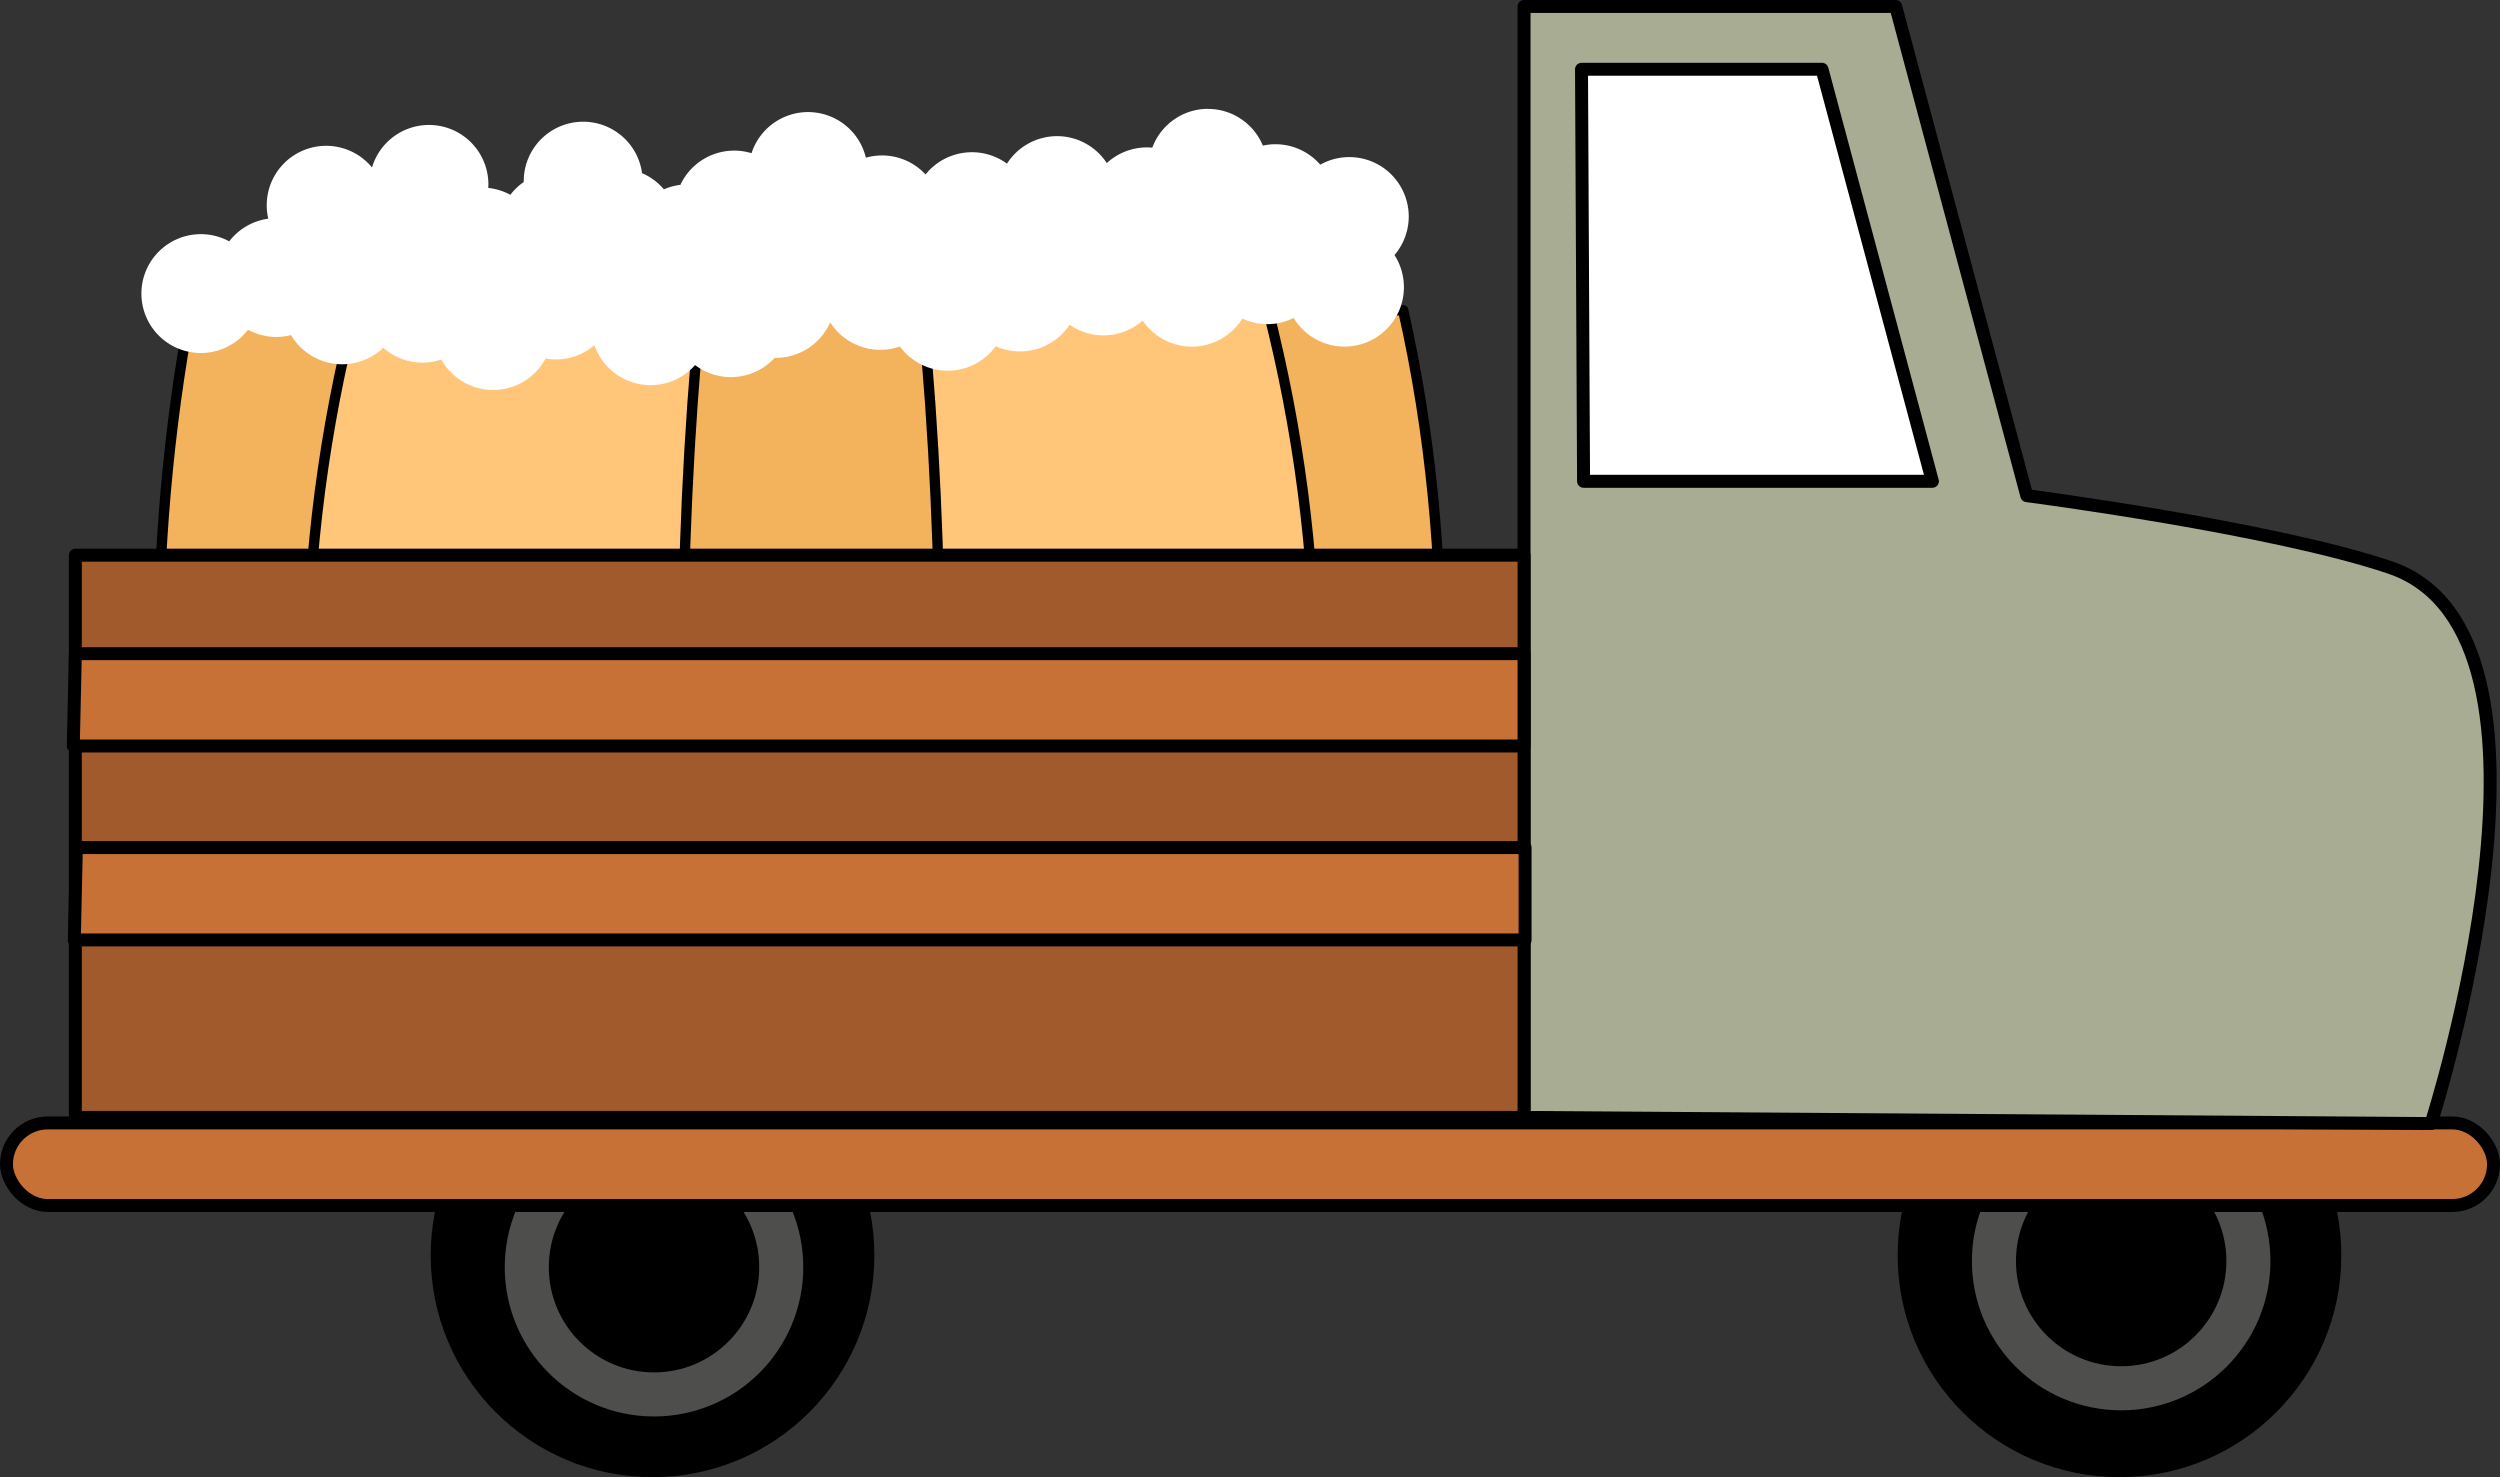 <?xml version="1.0" encoding="UTF-8" standalone="no"?>
<!-- Created with Inkscape (http://www.inkscape.org/) -->

<svg
   width="96.455mm"
   height="56.992mm"
   viewBox="0 0 96.455 56.992"
   version="1.1"
   id="svg13587"
   inkscape:version="1.2 (dc2aeda, 2022-05-15)"
   sodipodi:docname="Truck.svg"
   xmlns:inkscape="http://www.inkscape.org/namespaces/inkscape"
   xmlns:sodipodi="http://sodipodi.sourceforge.net/DTD/sodipodi-0.dtd"
   xmlns="http://www.w3.org/2000/svg"
   xmlns:svg="http://www.w3.org/2000/svg">
  <rect x="0" y="0" width="96.455" height="56.992" fill="#333333" stroke="none"/>
  <sodipodi:namedview
     id="namedview13589"
     pagecolor="#ffffff"
     bordercolor="#000000"
     borderopacity="0.25"
     inkscape:showpageshadow="2"
     inkscape:pageopacity="0.0"
     inkscape:pagecheckerboard="0"
     inkscape:deskcolor="#d1d1d1"
     inkscape:document-units="mm"
     showgrid="false"
     inkscape:zoom="2.9229904"
     inkscape:cx="99.38452"
     inkscape:cy="98.700289"
     inkscape:window-width="2560"
     inkscape:window-height="1387"
     inkscape:window-x="2560"
     inkscape:window-y="25"
     inkscape:window-maximized="0"
     inkscape:current-layer="layer1" />
  <defs
     id="defs13584" />
  <g
     inkscape:label="Ebene 1"
     inkscape:groupmode="layer"
     id="layer1"
     transform="translate(-61.221,-60.126)">
    <circle
       style="fill:#000000;fill-opacity:1;stroke:#000000;stroke-width:1;stroke-linejoin:round;stroke-opacity:1;paint-order:markers fill stroke"
       id="path81494"
       cx="86.397"
       cy="108.559"
       r="8.059" />
    <circle
       style="fill:#000000;fill-opacity:1;stroke:#000000;stroke-width:1;stroke-linejoin:round;stroke-opacity:1;paint-order:markers fill stroke"
       id="path81494-3"
       cx="142.995"
       cy="108.559"
       r="8.059" />
    <circle
       style="fill:none;fill-opacity:1;stroke:#4e4e4d;stroke-width:1.7;stroke-linejoin:round;stroke-dasharray:none;stroke-opacity:1;paint-order:markers fill stroke"
       id="path83276"
       cx="86.454"
       cy="109.017"
       r="4.909" />
    <circle
       style="fill:none;fill-opacity:1;stroke:#4e4e4d;stroke-width:1.7;stroke-linejoin:round;stroke-dasharray:none;stroke-opacity:1;paint-order:markers fill stroke"
       id="path83276-7"
       cx="143.06"
       cy="108.78"
       r="4.909" />
    <rect
       style="fill:#c87137;fill-opacity:1;stroke:#000000;stroke-width:0.5;stroke-linejoin:round;stroke-dasharray:none;stroke-opacity:1;paint-order:markers fill stroke"
       id="rect81520"
       width="95.955"
       height="3.186"
       x="61.471"
       y="103.451"
       ry="1.593" />
    <path
       id="rect83354"
       style="fill:#f3b25c;fill-opacity:1;stroke:#000000;stroke-width:0.4;stroke-linejoin:round;stroke-dasharray:none;stroke-opacity:1;paint-order:markers fill stroke"
       d="m 68.569,72.098 c 15.596,0 31.193,0 46.789,0 2.138,9.474 1.742,19.265 0,28.66 H 68.569 c -1.583,-9.791 -1.742,-19.344 0,-28.66 z"
       sodipodi:nodetypes="ccccc" />
    <path
       id="rect83359"
       style="fill:#ffc679;fill-opacity:1;stroke:#000000;stroke-width:0.4;stroke-linejoin:round;stroke-dasharray:none;stroke-opacity:1;paint-order:markers fill stroke"
       d="m 74.906,72.088 h 13.334 c -0.921,9.594 -0.867,19.35 0,28.618 H 74.906 c -2.547,-9.539 -2.331,-19.458 0,-28.618 z"
       sodipodi:nodetypes="ccccc" />
    <path
       id="rect83359-9"
       style="fill:#ffc679;fill-opacity:1;stroke:#000000;stroke-width:0.4;stroke-linejoin:round;stroke-dasharray:none;stroke-opacity:1;paint-order:markers fill stroke"
       d="M 110.143,72.088 H 96.81 c 0.921,9.594 0.867,19.35 0,28.618 h 13.334 c 2.547,-9.539 2.331,-19.458 0,-28.618 z"
       sodipodi:nodetypes="ccccc" />
    <path
       style="fill:#a7ac93;stroke:#000000;stroke-width:0.5;stroke-linejoin:round;stroke-dasharray:none;stroke-opacity:1;paint-order:markers fill stroke"
       d="m 155.015,103.475 c 0,0 6.066,-18.867 -1.583,-21.455 -4.547,-1.539 -14.013,-2.771 -14.013,-2.771 L 134.361,60.376 H 120.022 V 103.238 Z"
       id="path82110"
       sodipodi:nodetypes="csccccc" />
    <path
       style="fill:#ffffff;stroke:#000000;stroke-width:0.5;stroke-linejoin:round;stroke-dasharray:none;stroke-opacity:1;paint-order:markers fill stroke"
       d="m 122.318,78.695 h 13.459 l -4.259,-15.896 h -9.279 z"
       id="path82112"
       sodipodi:nodetypes="ccccc" />
    <rect
       style="fill:#a05a2c;stroke:#000000;stroke-width:0.5;stroke-linejoin:round;stroke-dasharray:none;stroke-opacity:1;paint-order:markers fill stroke"
       id="rect82840"
       width="55.894"
       height="21.693"
       x="64.128"
       y="81.545"
       ry="0" />
    <path
       style="fill:#c87137;stroke:#000000;stroke-width:0.5;stroke-linejoin:round;stroke-dasharray:none;stroke-opacity:1;paint-order:markers fill stroke"
       d="m 64.128,85.345 h 55.894 v 3.563 H 64.049 Z"
       id="path82846" />
    <path
       style="fill:#c87137;stroke:#000000;stroke-width:0.5;stroke-linejoin:round;stroke-dasharray:none;stroke-opacity:1;paint-order:markers fill stroke"
       d="m 64.167,92.827 h 55.894 v 3.563 H 64.088 Z"
       id="path82846-8"
       inkscape:label="path82846-8" />
    <path
       id="path88316"
       style="fill:#ffffff;fill-opacity:1;stroke:none;stroke-width:0.26;stroke-linejoin:round;stroke-dasharray:none;stroke-opacity:1;paint-order:markers fill stroke"
       d="m 107.829,64.325 a 2.293,2.293 0 0 0 -2.149,1.497 2.293,2.293 0 0 0 -0.206,-0.009 2.293,2.293 0 0 0 -1.551,0.605 2.293,2.293 0 0 0 -1.919,-1.039 2.293,2.293 0 0 0 -1.932,1.061 2.293,2.293 0 0 0 -1.352,-0.441 2.293,2.293 0 0 0 -1.789,0.858 2.293,2.293 0 0 0 -1.682,-0.734 2.293,2.293 0 0 0 -0.621,0.087 2.293,2.293 0 0 0 -2.23,-1.76 2.293,2.293 0 0 0 -2.181,1.587 2.293,2.293 0 0 0 -0.67,-0.1 2.293,2.293 0 0 0 -2.075,1.32 2.293,2.293 0 0 0 -0.637,0.174 2.293,2.293 0 0 0 -0.842,-0.624 2.293,2.293 0 0 0 -2.272,-1.985 2.293,2.293 0 0 0 -2.293,2.293 2.293,2.293 0 0 0 0.001,0.033 2.293,2.293 0 0 0 -0.518,0.494 2.293,2.293 0 0 0 -0.852,-0.265 2.293,2.293 0 0 0 0.005,-0.137 2.293,2.293 0 0 0 -2.293,-2.293 2.293,2.293 0 0 0 -2.197,1.64 2.293,2.293 0 0 0 -1.769,-0.835 2.293,2.293 0 0 0 -2.293,2.293 2.293,2.293 0 0 0 0.059,0.518 2.293,2.293 0 0 0 -1.506,0.875 2.293,2.293 0 0 0 -1.095,-0.278 2.293,2.293 0 0 0 -2.293,2.293 2.293,2.293 0 0 0 2.293,2.293 2.293,2.293 0 0 0 1.819,-0.899 2.293,2.293 0 0 0 1.093,0.28 2.293,2.293 0 0 0 0.567,-0.073 2.293,2.293 0 0 0 1.974,1.126 2.293,2.293 0 0 0 1.583,-0.636 2.293,2.293 0 0 0 1.515,0.574 2.293,2.293 0 0 0 0.727,-0.119 2.293,2.293 0 0 0 2,1.173 2.293,2.293 0 0 0 2.021,-1.213 2.293,2.293 0 0 0 0.396,0.036 2.293,2.293 0 0 0 1.491,-0.553 2.293,2.293 0 0 0 2.166,1.544 2.293,2.293 0 0 0 1.716,-0.775 2.293,2.293 0 0 0 1.382,0.465 2.293,2.293 0 0 0 1.691,-0.745 2.293,2.293 0 0 0 0.044,0.002 2.293,2.293 0 0 0 2.097,-1.369 2.293,2.293 0 0 0 1.931,1.059 2.293,2.293 0 0 0 0.757,-0.13 2.293,2.293 0 0 0 1.846,0.936 2.293,2.293 0 0 0 1.853,-0.945 2.293,2.293 0 0 0 0.936,0.201 2.293,2.293 0 0 0 1.913,-1.031 2.293,2.293 0 0 0 1.309,0.412 2.293,2.293 0 0 0 1.512,-0.571 2.293,2.293 0 0 0 1.897,1.005 2.293,2.293 0 0 0 1.946,-1.083 2.293,2.293 0 0 0 0.967,0.215 2.293,2.293 0 0 0 1.015,-0.238 2.293,2.293 0 0 0 1.96,1.105 2.293,2.293 0 0 0 2.293,-2.293 2.293,2.293 0 0 0 -0.364,-1.239 2.293,2.293 0 0 0 0.55,-1.487 2.293,2.293 0 0 0 -2.293,-2.293 2.293,2.293 0 0 0 -1.12,0.293 2.293,2.293 0 0 0 -1.73,-0.789 2.293,2.293 0 0 0 -0.485,0.053 2.293,2.293 0 0 0 -2.118,-1.416 z" />
  </g>
</svg>
